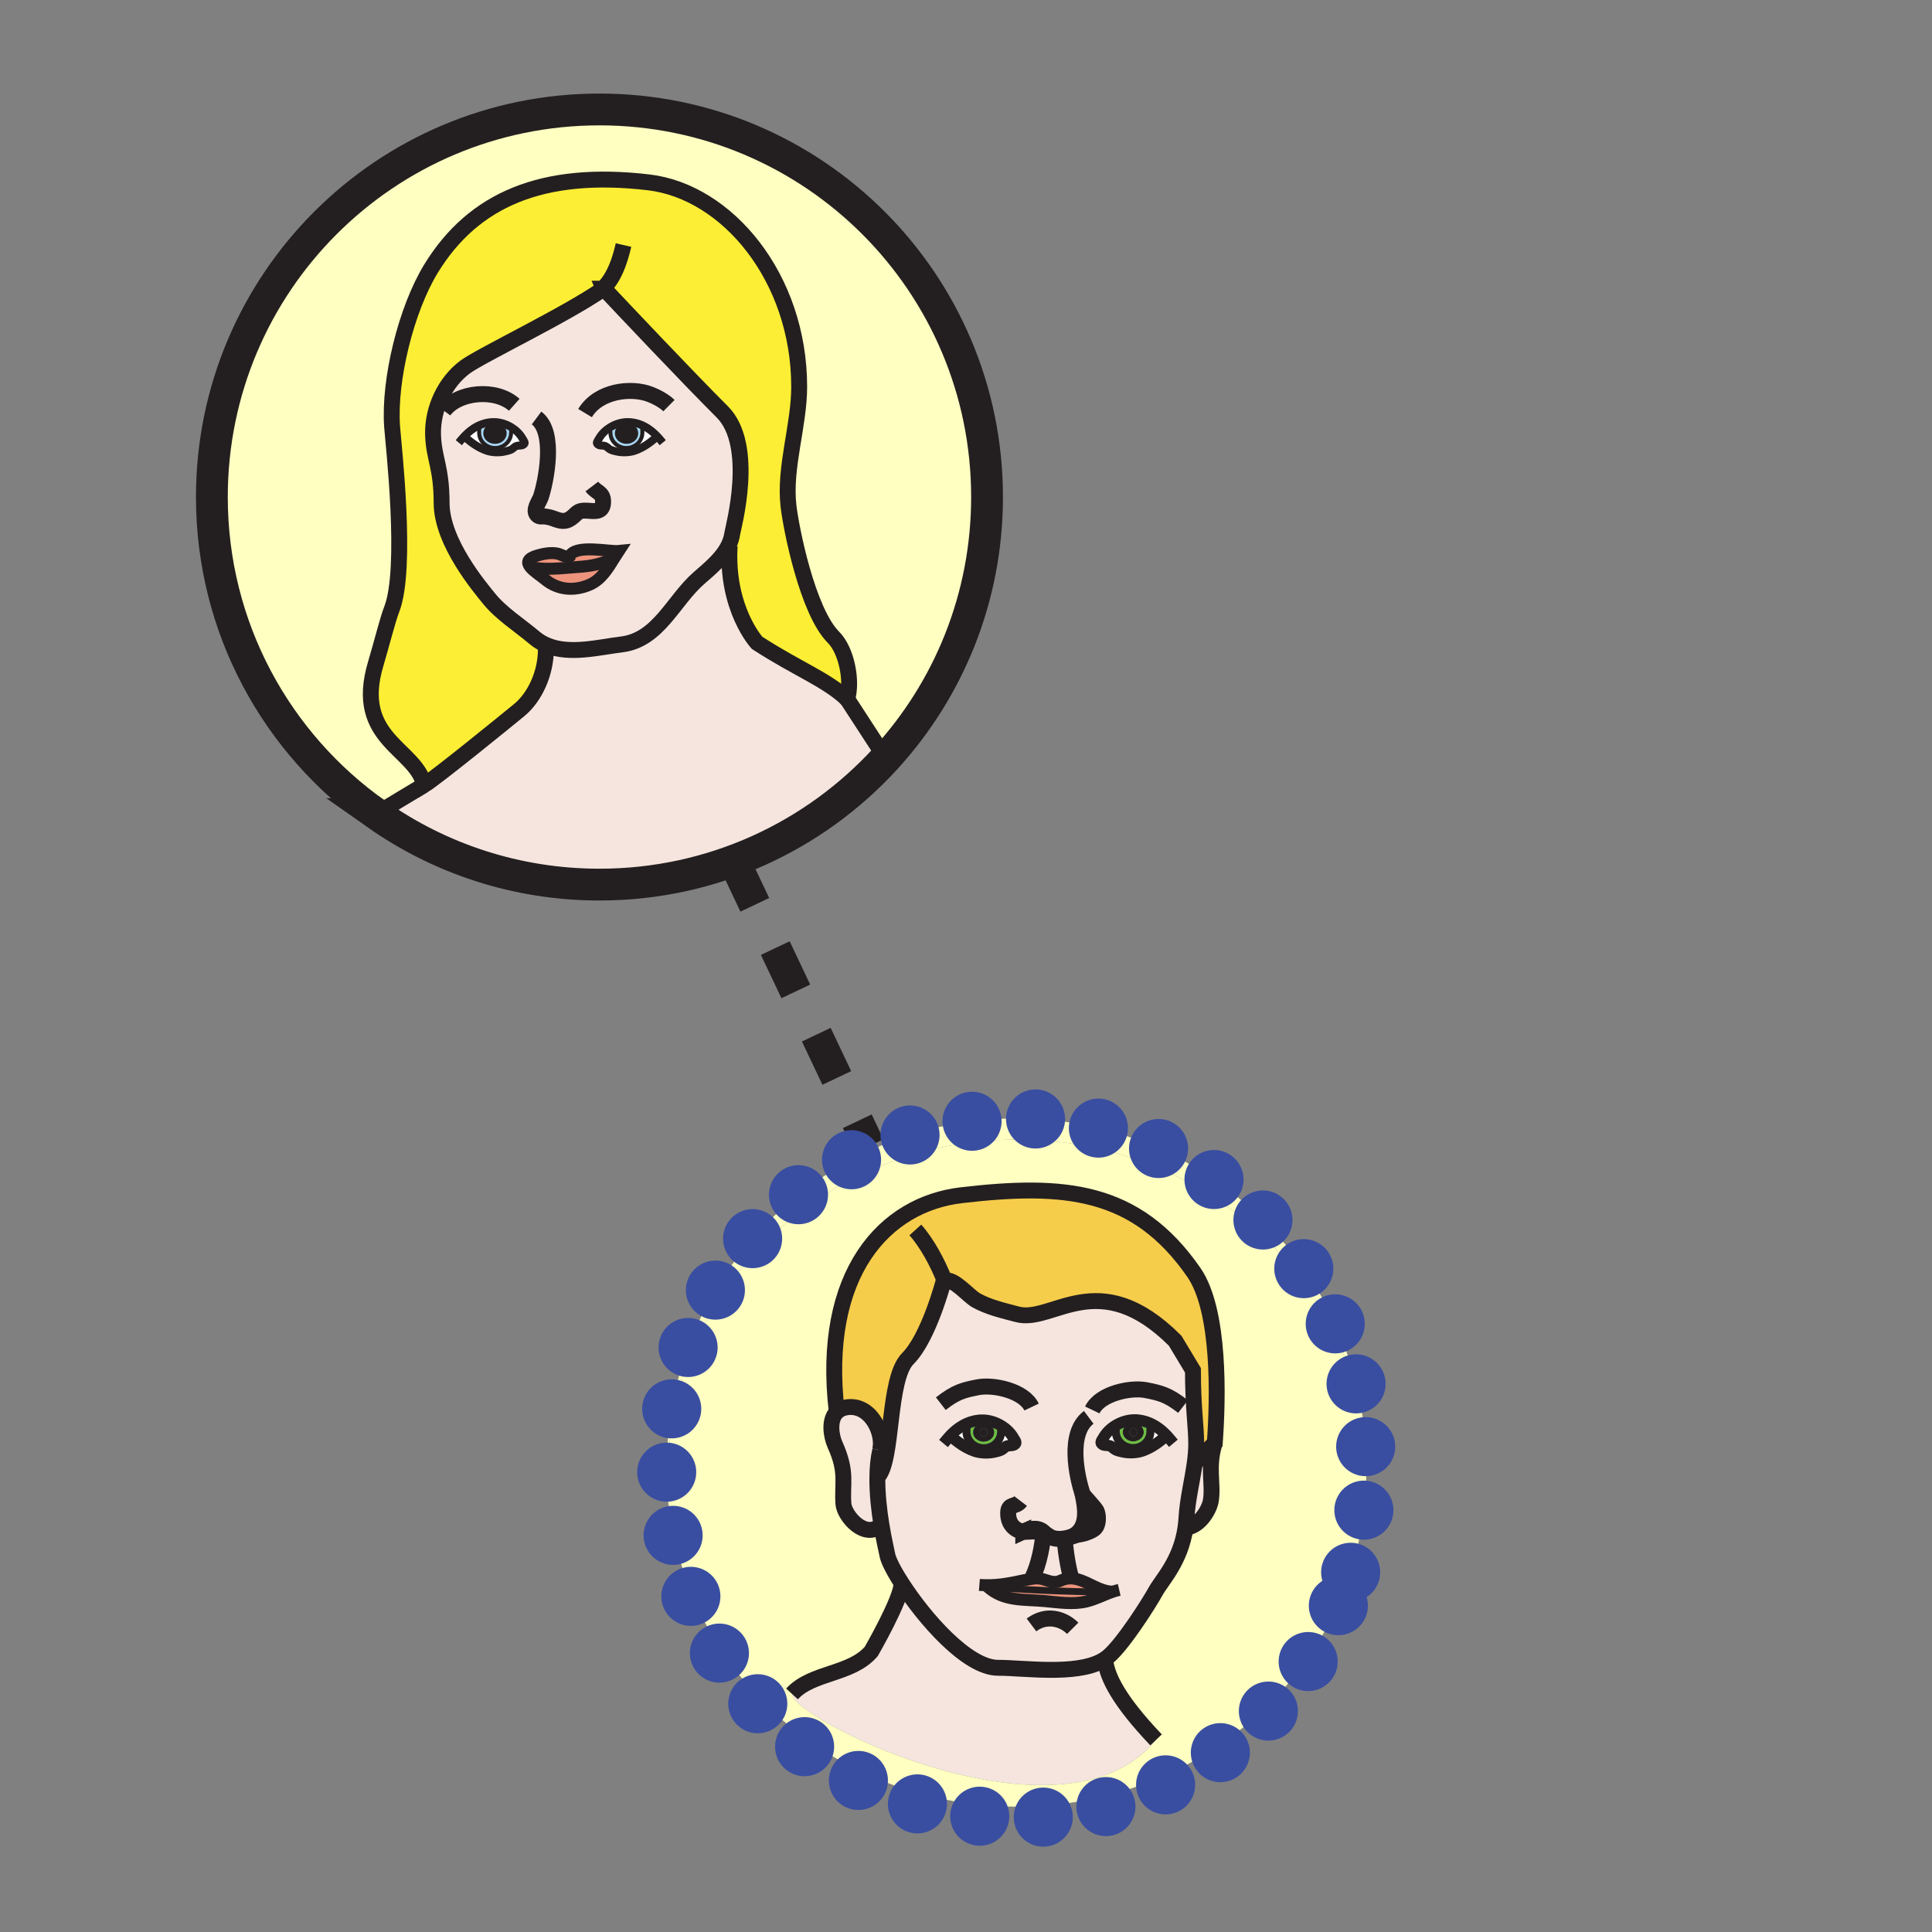 <?xml version="1.0"?><svg xmlns="http://www.w3.org/2000/svg" width="850.394" height="850.394" viewBox="0 0 850.394 850.394" overflow="visible"><rect x="0" y="0" width="850.394" height="850.394" fill="#808080" stroke="none"/><path d="M471.44 694.76c-1.44-.029-2.94.24-4.511.94-4.33 1.939-6.8-1.391-11.569-.9-.28.03-.561.061-.841.101l-.069-.591c2.95-5.77 4.649-15.27 4.729-19.619.25.09.49.199.74.34.51.25 1.04.59 1.61 1 1.95 1.42 4.64 1.55 7.16 1.12-.04 3.38 1.569 13.85 2.77 17l-.019.609z" fill="#f5e5de" class="aac-skin-fill"></path><path d="M440.65 630.18c0 4.011-3.41 7.28-7.62 7.28s-7.62-3.27-7.62-7.28c0-1.5-.14-1.89.68-3.06l-.28-.66c2.14-.91 4.45-1.42 6.9-1.37 2.81.07 5.68.99 8.14 2.53l-.38.61c.48.93.18.84.18 1.95zm-12.33.27c0 2.26 2.08 4.09 4.64 4.09 2.57 0 4.64-1.83 4.64-4.09 0-2.23-2.069-4.07-4.64-4.07-2.56 0-4.64 1.84-4.64 4.07z" fill="#6ebe44"></path><path d="M270.4 245.67c-2.81 4.59-5.76 9.43-10.76 11.64-6.79 3-14.05 2.42-19.63-2.2-2.07-1.71-5.29-3.74-6.76-5.67 5.5 1.62 13.68.69 19.21.26 5.55-.44 10.1-.49 17.94-4.03z" fill="#ee947d"></path><path d="M434.46 218.78c0 44.31-16.9 84.68-44.6 115.01l-16.97-26.08c2.38-8.09-.29-21.47-6.01-27.18-11.54-11.54-18.75-48.31-19.83-57.95-1.91-16.8 4.72-35.43 4.72-52.28 0-48.08-31.68-86.02-66.37-90.05-46.69-5.46-77.02 7.61-95.63 37.91-11.04 17.99-18.64 49.13-17.18 69.63.58 7.95 6.87 62.36-.16 80.38-1.82 4.66-4.44 15.27-7.04 23.98-10 33.36 17.47 37.02 21.33 53.37L166 358l-.25.36c-43.85-30.87-72.49-81.88-72.49-139.58 0-94.22 76.38-170.6 170.6-170.6 94.21 0 170.6 76.38 170.6 170.6z" fill="#ffffc2"></path><path d="M525.86 644.09c6.54-6.53 8.85-9 8.85-9-3.44 10.54-.49 18.17-1.78 25.601-.68 3.859-4.939 11.26-11.13 11.75.2-1.351.34-2.761.431-4.23.469-8.091 2.539-16.211 3.629-24.121z" fill="#f5e5de" class="aac-skin-fill"></path><path d="M276.02 185.79c2.25-.05 4.38.42 6.34 1.26l-.24.61c.74 1.07.62 1.43.62 2.82 0 3.7-3.15 6.71-7.03 6.71-3.87 0-7.02-3.01-7.02-6.71 0-1.03-.28-.94.16-1.8l-.35-.57c2.27-1.41 4.92-2.26 7.52-2.32zm4.03 4.94c0-2.07-1.91-3.76-4.28-3.76-2.36 0-4.27 1.69-4.27 3.76 0 2.09 1.91 3.76 4.27 3.76 2.37 0 4.28-1.67 4.28-3.76z" fill="#a9d7f3"></path><path d="M252.46 249.7c-5.53.43-13.71 1.36-19.21-.26-1.42-1.86-1.2-3.64 3.29-4.94 2.8-.81 6.14-1.44 9.01-.78 1.53.36 3.75 1.82 5.13 1.27 2.21-5.58 17.59-2.03 21.69-2.45-.67 1.01-1.32 2.06-1.97 3.13-7.84 3.54-12.39 3.59-17.94 4.03z" fill="#ee947d"></path><path d="M289.3 192.05c-2.01-2.11-4.34-3.89-6.94-5-1.96-.84-4.09-1.31-6.34-1.26-2.6.06-5.25.91-7.52 2.32-2 1.24-3.71 2.92-4.82 4.88-.67 1.19-1.56 2.02-.38 2.75.99.62 2.21.17 3.28.67.72.35 1.38 1.17 2.15 1.52.91.43 2.13.67 3.12.88 2.34.48 5.41.34 7.65-.46 3.69-1.31 6.88-3.6 9.65-6.16l.15-.14zm-98.69-.87c-.27-11.27 5.23-23.11 14.23-29.71 6.93-5.1 44.67-23.09 60.8-34.41.22.53.63.86 1.19 1.01 5.87 6.24 35.22 37.37 51.1 53.24 14.81 14.81 4.73 51.15 4.41 53.4-.26 1.9-.83 3.66-1.63 5.32-2.7 5.62-8.01 10.04-12.96 14.33-11.4 9.88-17.76 27.29-34.13 29.29-10.21 1.25-22.63 4.56-32.61.52-2.04-.82-3.98-1.95-5.78-3.47-6.58-5.57-14.84-10.73-20.24-17.55-3.4-4.28-20.61-24.35-20.61-41.77 0-15.86-3.5-19.66-3.77-30.2zm13.74.87l.15.14c2.77 2.56 5.96 4.85 9.66 6.16 2.23.8 5.3.94 7.64.46.99-.21 2.21-.45 3.13-.88.77-.35 1.42-1.17 2.14-1.52 1.08-.5 2.29-.05 3.3-.67 1.16-.73.27-1.56-.4-2.75-1.11-1.96-2.82-3.64-4.82-4.88-2.27-1.41-4.92-2.26-7.52-2.32-2.26-.05-4.38.42-6.34 1.26-2.61 1.11-4.93 2.89-6.94 5zm68.02 50.49c-4.1.42-19.48-3.13-21.69 2.45-1.38.55-3.6-.91-5.13-1.27-2.87-.66-6.21-.03-9.01.78-4.49 1.3-4.71 3.08-3.29 4.94 1.47 1.93 4.69 3.96 6.76 5.67 5.58 4.62 12.84 5.2 19.63 2.2 5-2.21 7.95-7.05 10.76-11.64.65-1.07 1.3-2.12 1.97-3.13z" fill="#f5e5de" class="aac-skin-fill"></path><path d="M498.83 632.18c-.92 0-1.66-.81-1.66-1.819 0-1 .74-1.801 1.66-1.801.91 0 1.66.801 1.66 1.801 0 1.009-.75 1.819-1.66 1.819z" fill="#231f20"></path><path d="M601.41 647.37c-.57-80.62-69.16-145.8-153.67-145.8-84.87 0-153.68 65.739-153.68 146.83 0 7.6.6 15.069 1.77 22.359l-.44.07c-1.28-7.99-1.95-16.19-1.95-24.54 0-85.05 68.95-153.99 153.99-153.99s153.99 68.94 153.99 153.99c0 .361 0 .721-.01 1.081z" fill="#ffffc2"></path><path d="M472.17 716.72l-18.14-1.47c6.39-4.83 13.72-2.95 18.14 1.47z" fill="#fff"></path><path d="M485.88 700.71c-14.99 0-36.56-.979-51.11-2.2v.01c-.279-.25-.56-.51-.829-.779 8.52.149 15.029-2.09 20.579-2.84.28-.04.561-.07.841-.101 4.77-.49 7.239 2.84 11.569.9 1.57-.7 3.07-.97 4.511-.94 5.05.08 9.51 3.78 14.649 5.25l-.21.7z" fill="#ee947d"></path><path d="M437.22 639.22c-2.529.511-5.87.36-8.29-.5-4-1.42-7.47-3.91-10.47-6.689l-.17-.15c2.17-2.29 4.7-4.21 7.52-5.42l.28.66c-.82 1.17-.68 1.56-.68 3.06 0 4.011 3.41 7.28 7.62 7.28s7.62-3.27 7.62-7.28c0-1.109.3-1.02-.181-1.949l.38-.61c2.17 1.34 4.021 3.16 5.23 5.29.729 1.28 1.689 2.18.42 2.97-1.09.67-2.4.19-3.57.74-.779.36-1.479 1.26-2.319 1.64-1 .458-2.32.718-3.39.958z" fill="#fff"></path><path d="M217.87 189.06c.85 0 1.53.75 1.53 1.67 0 .93-.68 1.68-1.53 1.68s-1.54-.75-1.54-1.68c0-.92.69-1.67 1.54-1.67z" fill="#231f20"></path><path d="M217.87 192.41c.85 0 1.53-.75 1.53-1.68 0-.92-.68-1.67-1.53-1.67s-1.54.75-1.54 1.67c0 .93.69 1.68 1.54 1.68zm0-5.44c2.37 0 4.28 1.69 4.28 3.76 0 2.09-1.91 3.76-4.28 3.76s-4.28-1.67-4.28-3.76c0-2.07 1.91-3.76 4.28-3.76z" fill="#231f20"></path><path d="M383.49 726.91s13.46-23.33 13.35-30.021l.03-.02c9.76 15.2 28.76 37.229 42.41 37.229 11.43 0 33.84 3.42 45.66-2.97l1.6.14c.97 7.021 5.93 17.36 22.31 34.561C468 816 348.61 756.78 348.61 745.6c8.85-9.68 25.97-8.35 34.88-18.69z" fill="#f5e5de" class="aac-skin-fill"></path><path d="M275.78 189.06c.85 0 1.54.75 1.54 1.67 0 .93-.69 1.68-1.54 1.68-.84 0-1.53-.75-1.53-1.68 0-.92.69-1.67 1.53-1.67z" fill="#231f20"></path><path d="M434.77 698.51c14.551 1.221 36.12 2.2 51.11 2.2l.21-.7c1.21.351 2.47.57 3.78.59-3.96 1.341-7.61 3.341-11.75 4.33-5.87 1.42-12.55.311-18.521-.21-9.319-.8-17.729.16-24.83-6.2v-.01z" fill="#ee947d"></path><path d="M502.86 638.63c-2.431.86-5.761 1.021-8.29.49-1.08-.23-2.4-.48-3.4-.95-.83-.37-1.54-1.28-2.32-1.64-1.159-.55-2.479-.07-3.56-.74-1.28-.78-.31-1.68.42-2.98 1.2-2.13 3.05-3.949 5.22-5.29l.38.61c-.47.96-.18.851-.18 1.97 0 4.011 3.43 7.271 7.62 7.271 4.21 0 7.62-3.26 7.62-7.271 0-1.51.14-1.899-.68-3.06l.29-.66c2.819 1.2 5.34 3.13 7.51 5.41l-.17.16c-3 2.77-6.46 5.26-10.46 6.68zM214.16 198.35c-3.7-1.31-6.89-3.6-9.66-6.16l-.15-.14c2.01-2.11 4.33-3.89 6.94-5l.24.61c-.75 1.07-.62 1.43-.62 2.82 0 3.7 3.15 6.71 7.03 6.71 3.87 0 7.02-3.01 7.02-6.71 0-1.03.28-.94-.16-1.8l.35-.57c2 1.24 3.71 2.92 4.82 4.88.67 1.19 1.56 2.02.4 2.75-1.01.62-2.22.17-3.3.67-.72.35-1.37 1.17-2.14 1.52-.92.43-2.14.67-3.13.88-2.34.48-5.41.34-7.64-.46z" fill="#fff"></path><path d="M228.6 312.49c-5.03 4.15-37.04 30.18-41.88 33.03-3.86-16.35-31.33-20.01-21.33-53.37 2.6-8.71 5.22-19.32 7.04-23.98 7.03-18.02.74-72.43.16-80.38-1.46-20.5 6.14-51.64 17.18-69.63 18.61-30.3 48.94-43.37 95.63-37.91 34.69 4.03 66.37 41.97 66.37 90.05 0 16.85-6.63 35.48-4.72 52.28 1.08 9.64 8.29 46.41 19.83 57.95 5.72 5.71 8.39 19.09 6.01 27.18-9.07-8.62-21.77-13.16-39.64-24.75 0 0-13.74-14.87-12.08-42.7l-.46-.23c.8-1.66 1.37-3.42 1.63-5.32.32-2.25 10.4-38.59-4.41-53.4-15.88-15.87-45.23-47-51.1-53.24l-1.05-1.11c-.05.03-.09.06-.14.1-16.13 11.32-53.87 29.31-60.8 34.41-9 6.6-14.5 18.44-14.23 29.71.27 10.54 3.77 14.34 3.77 30.2 0 17.42 17.21 37.49 20.61 41.77 5.4 6.82 13.66 11.98 20.24 17.55 1.8 1.52 3.74 2.65 5.78 3.47l-.74 1.76c0 10.29-4.75 20.83-11.67 26.56z" fill="#fbee34"></path><path d="M431.3 630.46c0-1 .74-1.81 1.66-1.81s1.66.81 1.66 1.81c0 1.01-.74 1.81-1.66 1.81s-1.66-.8-1.66-1.81zM277.32 190.73c0-.92-.69-1.67-1.54-1.67-.84 0-1.53.75-1.53 1.67 0 .93.69 1.68 1.53 1.68.85 0 1.54-.75 1.54-1.68zm-1.55-3.76c2.37 0 4.28 1.69 4.28 3.76 0 2.09-1.91 3.76-4.28 3.76-2.36 0-4.27-1.67-4.27-3.76 0-2.07 1.91-3.76 4.27-3.76z" fill="#231f20"></path><path d="M368.32 621.49c.99-.98 2.33-1.69 4.11-2 10.46-1.83 16.74 10.779 15.02 18.77-.01.03-.01.061-.02.09-.85 3.66-1.21 7.73-1.25 11.891-.09 7.25.8 14.77 1.79 20.89-7.12 7-16.32-3.899-16.72-9.1-.69-9.32 1.82-13.811-3.67-26.03-1.77-3.931-2.84-10.961.74-14.511z" fill="#f5e5de" class="aac-skin-fill"></path><path d="M225.15 188.11l-.35.57c.44.86.16.77.16 1.8 0 3.7-3.15 6.71-7.02 6.71-3.88 0-7.03-3.01-7.03-6.71 0-1.39-.13-1.75.62-2.82l-.24-.61c1.96-.84 4.08-1.31 6.34-1.26 2.6.06 5.25.91 7.52 2.32zm-3 2.62c0-2.07-1.91-3.76-4.28-3.76s-4.28 1.69-4.28 3.76c0 2.09 1.91 3.76 4.28 3.76s4.28-1.67 4.28-3.76z" fill="#a9d7f3"></path><path d="M497.17 630.36c0 1.01.74 1.819 1.66 1.819.91 0 1.66-.81 1.66-1.819 0-1-.75-1.801-1.66-1.801-.92.001-1.66.801-1.66 1.801zm1.66 4.1c-2.57 0-4.65-1.83-4.65-4.1 0-2.24 2.08-4.08 4.65-4.08 2.56 0 4.63 1.84 4.63 4.08 0 2.27-2.07 4.1-4.63 4.1z" fill="#231f20"></path><path d="M601.41 647.37c-.101 15.55-2.51 30.56-6.9 44.689 0 .011-.01.03-.01.04-19.47 59.75-77.82 103.12-146.76 103.12-76.91 0-140.64-53.979-151.91-124.46-1.17-7.29-1.77-14.76-1.77-22.359 0-81.091 68.81-146.83 153.68-146.83 84.51 0 153.1 65.18 153.67 145.8zm-66.7-12.28c1.43-19.77 2.38-58.27-9.22-75.03-25.431-36.71-57.26-39.22-102.32-33.97-33.46 3.9-62.07 34.021-54.85 95.4-3.58 3.55-2.51 10.58-.74 14.51 5.49 12.22 2.98 16.71 3.67 26.03.4 5.2 9.6 16.1 16.72 9.1 1.16 7.11 2.47 12.34 2.57 13.08.32 2.271 2.67 6.99 6.33 12.66l-.03.02c.11 6.69-13.35 30.021-13.35 30.021-8.91 10.34-26.03 9.01-34.88 18.689 0 11.181 119.39 70.4 160.24 20.23-16.38-17.2-21.34-27.54-22.31-34.561l-1.6-.14c1.06-.57 2.029-1.22 2.899-1.96 6.61-5.58 18.12-23.8 20.76-28.62 2.83-5.16 11.051-13.34 13.2-28.109 6.19-.49 10.45-7.891 11.13-11.75 1.291-7.43-1.659-15.06 1.781-25.6z" fill="#ffffc2"></path><path d="M266.58 196.41c-1.07-.5-2.29-.05-3.28-.67-1.18-.73-.29-1.56.38-2.75 1.11-1.96 2.82-3.64 4.82-4.88l.35.57c-.44.86-.16.77-.16 1.8 0 3.7 3.15 6.71 7.02 6.71 3.88 0 7.03-3.01 7.03-6.71 0-1.39.12-1.75-.62-2.82l.24-.61c2.6 1.11 4.93 2.89 6.94 5l-.15.14c-2.77 2.56-5.96 4.85-9.65 6.16-2.24.8-5.31.94-7.65.46-.99-.21-2.21-.45-3.12-.88-.77-.35-1.43-1.17-2.15-1.52z" fill="#fff"></path><path d="M432.96 634.54c-2.56 0-4.64-1.83-4.64-4.09 0-2.23 2.08-4.07 4.64-4.07 2.57 0 4.64 1.84 4.64 4.07 0 2.26-2.07 4.09-4.64 4.09zm-1.66-4.08c0 1.01.74 1.81 1.66 1.81s1.66-.8 1.66-1.81c0-1-.74-1.81-1.66-1.81s-1.66.81-1.66 1.81z" fill="#231f20"></path><path d="M307.75 254.36c4.95-4.29 10.26-8.71 12.96-14.33l.46.23c-1.66 27.83 12.08 42.7 12.08 42.7 17.87 11.59 30.57 16.13 39.64 24.75l16.97 26.08c-31.2 34.15-76.1 55.58-126 55.58-36.52 0-70.36-11.47-98.11-31.01l.25-.36 20.72-12.48c4.84-2.85 36.85-28.88 41.88-33.03 6.92-5.73 11.67-16.27 11.67-26.56l.74-1.76c9.98 4.04 22.4.73 32.61-.52 16.37-2 22.73-19.41 34.13-29.29z" fill="#f5e5de" class="aac-skin-fill"></path><path d="M490.93 627.52c2.46-1.529 5.34-2.449 8.16-2.52 2.45-.05 4.75.46 6.891 1.38l-.29.66c.819 1.16.68 1.55.68 3.06 0 4.011-3.41 7.271-7.62 7.271-4.19 0-7.62-3.26-7.62-7.271 0-1.119-.29-1.01.18-1.97l-.381-.61zm3.25 2.84c0 2.27 2.08 4.1 4.65 4.1 2.56 0 4.63-1.83 4.63-4.1 0-2.24-2.07-4.08-4.63-4.08-2.57 0-4.65 1.84-4.65 4.08z" fill="#6ebe44"></path><path d="M387.43 638.35c.01-.029.01-.06.02-.09 1.72-7.99-4.56-20.6-15.02-18.77-1.78.31-3.12 1.02-4.11 2-7.22-61.38 21.39-91.5 54.85-95.4 45.061-5.25 76.89-2.74 102.32 33.97 11.6 16.761 10.649 55.261 9.22 75.03 0 0-2.31 2.47-8.85 9 .399-2.93.67-5.83.67-8.689 0-7.381-1.44-16.021-1.44-32.25l-7.84-13.021c-33.66-33.649-53.89-7.52-69.42-11.61-5.99-1.59-12.65-3.079-18.14-6.159-3.53-1.99-10.01-10.021-13.88-8.601-.17.05-.33.13-.49.23 0 0-6.53 24.84-15.69 33.97-9.15 9.16-6.26 45.1-13.45 52.28.04-4.16.4-8.23 1.25-11.89z" fill="#f6cc4b"></path><path d="M513.49 631.79c-2.17-2.28-4.69-4.21-7.51-5.41-2.141-.92-4.44-1.43-6.891-1.38-2.82.07-5.7.99-8.16 2.52-2.17 1.341-4.02 3.16-5.22 5.29-.729 1.301-1.7 2.2-.42 2.98 1.08.67 2.4.19 3.56.74.78.359 1.49 1.27 2.32 1.64 1 .47 2.32.72 3.4.95 2.529.53 5.859.37 8.29-.49 4-1.42 7.46-3.91 10.46-6.68l.171-.16zm-41.3 44.42c1.67-.63 2.55-.77 3.989-.99 1.41-.22 4.71-1.47 5.83-2.62 1.34-1.38 1.641-4.83.79-7.21-.6-1.699-5.979-6.92-6.29-7.859-.01-.021-.01-.04-.02-.061 1.091 5.4 3.161 14.82-4.299 18.74zm-53.9-44.33l.17.15c3 2.779 6.47 5.27 10.47 6.689 2.42.86 5.761 1.011 8.29.5 1.07-.239 2.391-.5 3.391-.96.84-.38 1.54-1.279 2.319-1.64 1.17-.55 2.48-.07 3.57-.74 1.27-.79.31-1.689-.42-2.97-1.21-2.13-3.061-3.95-5.23-5.29-2.46-1.54-5.33-2.46-8.14-2.53-2.45-.05-4.76.46-6.9 1.37-2.82 1.211-5.35 3.131-7.52 5.421zm103.51 40.56c-2.149 14.77-10.37 22.949-13.2 28.109-2.64 4.82-14.149 23.04-20.76 28.62-.87.74-1.84 1.39-2.899 1.96-11.82 6.39-34.23 2.97-45.66 2.97-13.65 0-32.65-22.029-42.41-37.229-3.66-5.67-6.01-10.39-6.33-12.66-.1-.74-1.41-5.97-2.57-13.08-.99-6.12-1.88-13.64-1.79-20.89 7.19-7.181 4.3-43.12 13.45-52.28 9.16-9.13 15.69-33.97 15.69-33.97.16-.101.32-.181.49-.23 3.87-1.42 10.35 6.61 13.88 8.601 5.489 3.08 12.149 4.569 18.14 6.159 15.53 4.091 35.76-22.039 69.42 11.61l7.84 13.021c0 16.229 1.44 24.869 1.44 32.25 0 2.859-.271 5.76-.67 8.689-1.091 7.91-3.16 16.03-3.63 24.12a49.972 49.972 0 0 1-.431 4.23zm-31.93 28.16a14.303 14.303 0 0 1-3.78-.59c-5.14-1.47-9.6-5.17-14.649-5.25l.02-.609c-1.2-3.15-2.81-13.62-2.77-17-2.521.43-5.21.3-7.16-1.12-.57-.41-1.101-.75-1.61-1-2.47-3.12-6.51-2.24-9.51-.86.47.061.93.08 1.39.061 3.391-.171 5.351-.351 7.38.46-.08 4.35-1.779 13.85-4.729 19.619l.069.591c-5.55.75-12.06 2.989-20.579 2.84.27.27.55.529.829.779 7.101 6.36 15.511 5.4 24.83 6.2 5.971.521 12.65 1.63 18.521.21 4.138-.991 7.788-2.991 11.748-4.331zm-35.84 14.65l18.14 1.47c-4.42-4.42-11.75-6.3-18.14-1.47z" fill="#f5e5de" class="aac-skin-fill"></path><g fill="none"><path d="M165.75 358.36c-43.85-30.87-72.49-81.88-72.49-139.58 0-94.22 76.38-170.6 170.6-170.6 94.21 0 170.6 76.38 170.6 170.6 0 44.31-16.9 84.68-44.6 115.01-31.2 34.15-76.1 55.58-126 55.58-36.52 0-70.36-11.47-98.11-31.01z" stroke="#231f20" stroke-width="14"></path><path d="M257.52 181.82c5.95-9.89 20.39-11.47 28.64-8.24 4.45 1.74 7.13 3.79 8.3 4.95M226.36 178.17c-8.27-7.36-24.79-5.79-30.99 2.6M236.17 183.98c8.62 6.44 4.06 28.27 1.89 34.79-.69 2.07-3.67 5.75-1.57 7.91 1.01 1.05 2.31.48 3.57.68 1.32.2 2.1.34 3.61.89 2.93 1.09 5.05 1.74 7.67-.16 2.86-2.06 2.63-3.52 6.84-3.32 3.53.17 7.44 1.16 7.27-4.28-.13-3.75-2.94-3.7-4.95-6.34" stroke="#231f20" stroke-width="7.027"></path><path d="M250.45 245.94c.04-.34.12-.66.23-.95 2.21-5.58 17.59-2.03 21.69-2.45-.67 1.01-1.32 2.06-1.97 3.13-2.81 4.59-5.76 9.43-10.76 11.64-6.79 3-14.05 2.42-19.63-2.2-2.07-1.71-5.29-3.74-6.76-5.67-1.42-1.86-1.2-3.64 3.29-4.94 2.8-.81 6.14-1.44 9.01-.78 1.53.36 3.75 1.82 5.13 1.27.23-.1.44-.25.62-.48" stroke="#231f20" stroke-width="5.271"></path><path d="M233.25 249.44c5.5 1.62 13.68.69 19.21.26 5.55-.44 10.1-.49 17.94-4.03" stroke="#231f20" stroke-width="5.271"></path><path d="M290.59 193.5c-.41-.5-.84-.98-1.29-1.45-2.01-2.11-4.34-3.89-6.94-5-1.96-.84-4.09-1.31-6.34-1.26-2.6.06-5.25.91-7.52 2.32-2 1.24-3.71 2.92-4.82 4.88-.67 1.19-1.56 2.02-.38 2.75.99.62 2.21.17 3.28.67.72.35 1.38 1.17 2.15 1.52.91.43 2.13.67 3.12.88 2.34.48 5.41.34 7.65-.46 3.69-1.31 6.88-3.6 9.65-6.16" stroke="#231f20" stroke-width="3.514" stroke-linecap="square" stroke-miterlimit="10"></path><path d="M268.85 188.68c-.44.86-.16.77-.16 1.8 0 3.7 3.15 6.71 7.02 6.71 3.88 0 7.03-3.01 7.03-6.71 0-1.39.12-1.75-.62-2.82" stroke="#231f20" stroke-width="1.757" stroke-linecap="square" stroke-miterlimit="10"></path><path d="M271.5 190.73c0 2.09 1.91 3.76 4.27 3.76 2.37 0 4.28-1.67 4.28-3.76 0-2.07-1.91-3.76-4.28-3.76-2.36 0-4.27 1.69-4.27 3.76z" stroke="#231f20" stroke-width="1.757"></path><path d="M274.25 190.73c0 .93.69 1.68 1.53 1.68.85 0 1.54-.75 1.54-1.68 0-.92-.69-1.67-1.54-1.67-.84 0-1.53.75-1.53 1.67z" stroke="#231f20" stroke-width="1.757"></path><path d="M203.07 193.5c.41-.5.84-.98 1.28-1.45 2.01-2.11 4.33-3.89 6.94-5 1.96-.84 4.08-1.31 6.34-1.26 2.6.06 5.25.91 7.52 2.32 2 1.24 3.71 2.92 4.82 4.88.67 1.19 1.56 2.02.4 2.75-1.01.62-2.22.17-3.3.67-.72.35-1.37 1.17-2.14 1.52-.92.43-2.14.67-3.13.88-2.34.48-5.41.34-7.64-.46-3.7-1.31-6.89-3.6-9.66-6.16" stroke="#231f20" stroke-width="3.514" stroke-linecap="square" stroke-miterlimit="10"></path><path d="M224.8 188.68c.44.86.16.77.16 1.8 0 3.7-3.15 6.71-7.02 6.71-3.88 0-7.03-3.01-7.03-6.71 0-1.39-.13-1.75.62-2.82" stroke="#231f20" stroke-width="1.757" stroke-linecap="square" stroke-miterlimit="10"></path><path d="M222.15 190.73c0 2.09-1.91 3.76-4.28 3.76s-4.28-1.67-4.28-3.76c0-2.07 1.91-3.76 4.28-3.76s4.28 1.69 4.28 3.76z" stroke="#231f20" stroke-width="1.757"></path><path d="M219.4 190.73c0 .93-.68 1.68-1.53 1.68s-1.54-.75-1.54-1.68c0-.92.69-1.67 1.54-1.67s1.53.75 1.53 1.67z" stroke="#231f20" stroke-width="1.757"></path><path d="M266.83 128.07c5.87 6.24 35.22 37.37 51.1 53.24 14.81 14.81 4.73 51.15 4.41 53.4-.26 1.9-.83 3.66-1.63 5.32-2.7 5.62-8.01 10.04-12.96 14.33-11.4 9.88-17.76 27.29-34.13 29.29-10.21 1.25-22.63 4.56-32.61.52-2.04-.82-3.98-1.95-5.78-3.47-6.58-5.57-14.84-10.73-20.24-17.55-3.4-4.28-20.61-24.35-20.61-41.77 0-15.86-3.5-19.66-3.77-30.2-.27-11.27 5.23-23.11 14.23-29.71 6.93-5.1 44.67-23.09 60.8-34.41.05-.04.09-.07.14-.1l1.05 1.11z" stroke="#231f20" stroke-width="7"></path><path d="M321.17 240.26c-1.66 27.83 12.08 42.7 12.08 42.7 17.87 11.59 30.57 16.13 39.64 24.75 2.38-8.09-.29-21.47-6.01-27.18-11.54-11.54-18.75-48.31-19.83-57.95-1.91-16.8 4.72-35.43 4.72-52.28 0-48.08-31.68-86.02-66.37-90.05-46.69-5.46-77.02 7.61-95.63 37.91-11.04 17.99-18.64 49.13-17.18 69.63.58 7.95 6.87 62.36-.16 80.38-1.82 4.66-4.44 15.27-7.04 23.98-10 33.36 17.47 37.02 21.33 53.37 4.84-2.85 36.85-28.88 41.88-33.03 6.92-5.73 11.67-16.27 11.67-26.56" stroke="#231f20" stroke-width="7"></path><path d="M267.66 128.18c-.31 0-.59-.03-.83-.11-.56-.15-.97-.48-1.19-1.01a.663.663 0 0 1-.09-.19c4.96-4.84 7.39-12.5 8.89-19.01" stroke="#231f20" stroke-width="7"></path><path stroke="#231f20" stroke-width="14" stroke-dasharray="21.082" d="M323.21 379.21l59.33 125.27"></path><path d="M480.78 620.6c3.439-7.229 16.89-10.069 23.689-8.699 6.41 1.27 9.58 2.04 16.261 7.21M454.06 619.33c-3.439-7.23-16.89-10.061-23.699-8.7-6.4 1.271-9.581 2.04-16.25 7.22" stroke="#231f20" stroke-width="7.027"></path><path d="M514.88 633.36c-.45-.54-.91-1.061-1.39-1.57-2.17-2.28-4.69-4.21-7.51-5.41-2.141-.92-4.44-1.43-6.891-1.38-2.82.07-5.7.99-8.16 2.52-2.17 1.341-4.02 3.16-5.22 5.29-.729 1.301-1.7 2.2-.42 2.98 1.08.67 2.4.19 3.56.74.78.359 1.49 1.27 2.32 1.64 1 .47 2.32.72 3.4.95 2.529.53 5.859.37 8.29-.49 4-1.42 7.46-3.91 10.46-6.68" stroke="#231f20" stroke-width="5" stroke-linecap="square" stroke-miterlimit="10"></path><path d="M491.31 628.13c-.47.96-.18.851-.18 1.97 0 4.011 3.43 7.271 7.62 7.271 4.21 0 7.62-3.26 7.62-7.271 0-1.51.14-1.899-.68-3.06" stroke="#231f20" stroke-width="3.514" stroke-linecap="square" stroke-miterlimit="10"></path><path d="M416.9 633.45c.45-.54.91-1.061 1.39-1.57 2.17-2.29 4.7-4.21 7.52-5.42 2.14-.91 4.45-1.42 6.9-1.37 2.81.07 5.68.99 8.14 2.53 2.17 1.34 4.021 3.16 5.23 5.29.729 1.28 1.689 2.18.42 2.97-1.09.67-2.4.19-3.57.74-.779.36-1.479 1.26-2.319 1.64-1 .46-2.32.721-3.391.96-2.529.511-5.87.36-8.29-.5-4-1.42-7.47-3.91-10.47-6.689" stroke="#231f20" stroke-width="5" stroke-linecap="square" stroke-miterlimit="10"></path><path d="M440.47 628.23c.48.93.181.84.181 1.949 0 4.011-3.41 7.28-7.62 7.28s-7.62-3.27-7.62-7.28c0-1.5-.14-1.89.68-3.06" stroke="#231f20" stroke-width="3.514" stroke-linecap="square" stroke-miterlimit="10"></path><path d="M368.33 621.55c0-.02 0-.04-.01-.06-7.22-61.38 21.39-91.5 54.85-95.4 45.061-5.25 76.89-2.74 102.32 33.97 11.6 16.761 10.649 55.261 9.22 75.03 0 0-2.31 2.47-8.85 9l-.011.01M387.45 638.26c.29-1.29.65-2.529 1.08-3.7" stroke="#231f20" stroke-width="7"></path><path d="M386.18 650.24c7.19-7.181 4.3-43.12 13.45-52.28 9.16-9.13 15.69-33.97 15.69-33.97.16-.101.32-.181.49-.23 3.87-1.42 10.35 6.61 13.88 8.601 5.489 3.08 12.149 4.569 18.14 6.159 15.53 4.091 35.76-22.039 69.42 11.61l7.84 13.021c0 16.229 1.44 24.869 1.44 32.25 0 2.859-.271 5.76-.67 8.689-1.091 7.91-3.16 16.03-3.63 24.12-.091 1.47-.23 2.88-.431 4.23-2.149 14.77-10.37 22.949-13.2 28.109-2.64 4.82-14.149 23.04-20.76 28.62-.87.74-1.84 1.39-2.899 1.96-11.82 6.39-34.23 2.97-45.66 2.97-13.65 0-32.65-22.029-42.41-37.229-3.66-5.67-6.01-10.39-6.33-12.66-.1-.74-1.41-5.97-2.57-13.08-.99-6.12-1.88-13.64-1.79-20.89.04-4.16.4-8.23 1.25-11.891" stroke="#231f20" stroke-width="7"></path><path d="M416.62 565.96c-.25-.72-.52-1.45-.81-2.2-2.97-7.729-7.88-16.779-12.91-22.38" stroke="#231f20" stroke-width="7"></path><path d="M489.87 700.6a14.303 14.303 0 0 1-3.78-.59c-5.14-1.47-9.6-5.17-14.649-5.25-1.44-.029-2.94.24-4.511.94-4.33 1.939-6.8-1.391-11.569-.9-.28.03-.561.061-.841.101-5.55.75-12.06 2.989-20.579 2.84-.931-.01-1.881-.05-2.851-.13" stroke="#231f20" stroke-width="5.271"></path><path d="M492.64 699.8c-.949.22-1.87.49-2.77.8-3.96 1.341-7.61 3.341-11.75 4.33-5.87 1.42-12.55.311-18.521-.21-9.319-.8-17.729.16-24.83-6.2-.279-.25-.56-.51-.829-.779-.221-.221-.44-.45-.66-.681" stroke="#231f20" stroke-width="5.271"></path><path d="M485.88 700.71c-14.99 0-36.56-.979-51.11-2.2" stroke="#231f20" stroke-width="3"></path><path d="M479.22 623.87c-9.489 7.11-5.13 26.36-2.729 33.6.01.021.01.04.02.061.311.939 5.69 6.16 6.29 7.859.851 2.38.55 5.83-.79 7.21-1.12 1.15-4.42 2.4-5.83 2.62-1.439.221-2.319.36-3.989.99-1.061.4-2.261.74-3.5.94-2.521.43-5.21.3-7.16-1.12-.57-.41-1.101-.75-1.61-1-.25-.141-.49-.25-.74-.34-2.029-.811-3.989-.631-7.38-.46-.46.02-.92 0-1.39-.061-3.46-.439-6.811-3.11-6.65-8.4.141-4.149 3.25-2.14 5.48-5.06M468.69 677.15c-.04 3.38 1.569 13.85 2.77 17" stroke="#231f20" stroke-width="7.027"></path><path d="M459.19 674.35c0 .11 0 .221-.011.341-.08 4.35-1.779 13.85-4.729 19.619M476.41 657.07c.03.13.05.26.08.399 1.09 5.4 3.16 14.82-4.3 18.74" stroke="#231f20" stroke-width="7.027"></path><path d="M387.43 638.35c.01-.029.01-.06.02-.09 1.72-7.99-4.56-20.6-15.02-18.77-1.78.31-3.12 1.02-4.11 2-3.58 3.55-2.51 10.58-.74 14.51 5.49 12.22 2.98 16.71 3.67 26.03.4 5.2 9.6 16.1 16.72 9.1h.01M534.71 635.09c-3.44 10.54-.49 18.17-1.78 25.601-.68 3.859-4.939 11.26-11.13 11.75-.21.01-.43.02-.64.02M396.84 696.89c.11 6.69-13.35 30.021-13.35 30.021-8.91 10.34-26.03 9.01-34.88 18.689M486.54 731.27c.97 7.021 5.93 17.36 22.31 34.561" stroke="#231f20" stroke-width="7"></path><path d="M460.57 675.99c-.2-.36-.41-.67-.65-.96-2.47-3.12-6.51-2.24-9.51-.86a8.6 8.6 0 0 0-.601.29M472.17 716.72c-4.42-4.42-11.75-6.3-18.14-1.47" stroke="#231f20" stroke-width="7.027"></path><path d="M594.51 692.06c4.391-14.13 6.8-29.14 6.9-44.689.01-.36.01-.72.01-1.08 0-85.05-68.95-153.99-153.99-153.99s-153.99 68.94-153.99 153.99c0 8.35.67 16.55 1.95 24.54 11.75 73.39 75.35 129.45 152.04 129.45 69.09 0 127.561-45.5 147.07-108.181M594.51 692.06c0 .011-.01.03-.01.04" stroke="#394ea1" stroke-width="26" stroke-linecap="round" stroke-linejoin="round" stroke-dasharray="0 28"></path><path stroke="#231f20" stroke-width="7" d="M186.72 345.52L166 358M372.89 307.71l16.97 26.08.14.21"></path></g><path fill="none" d="M0 0h850.394v850.394H0z"></path></svg>